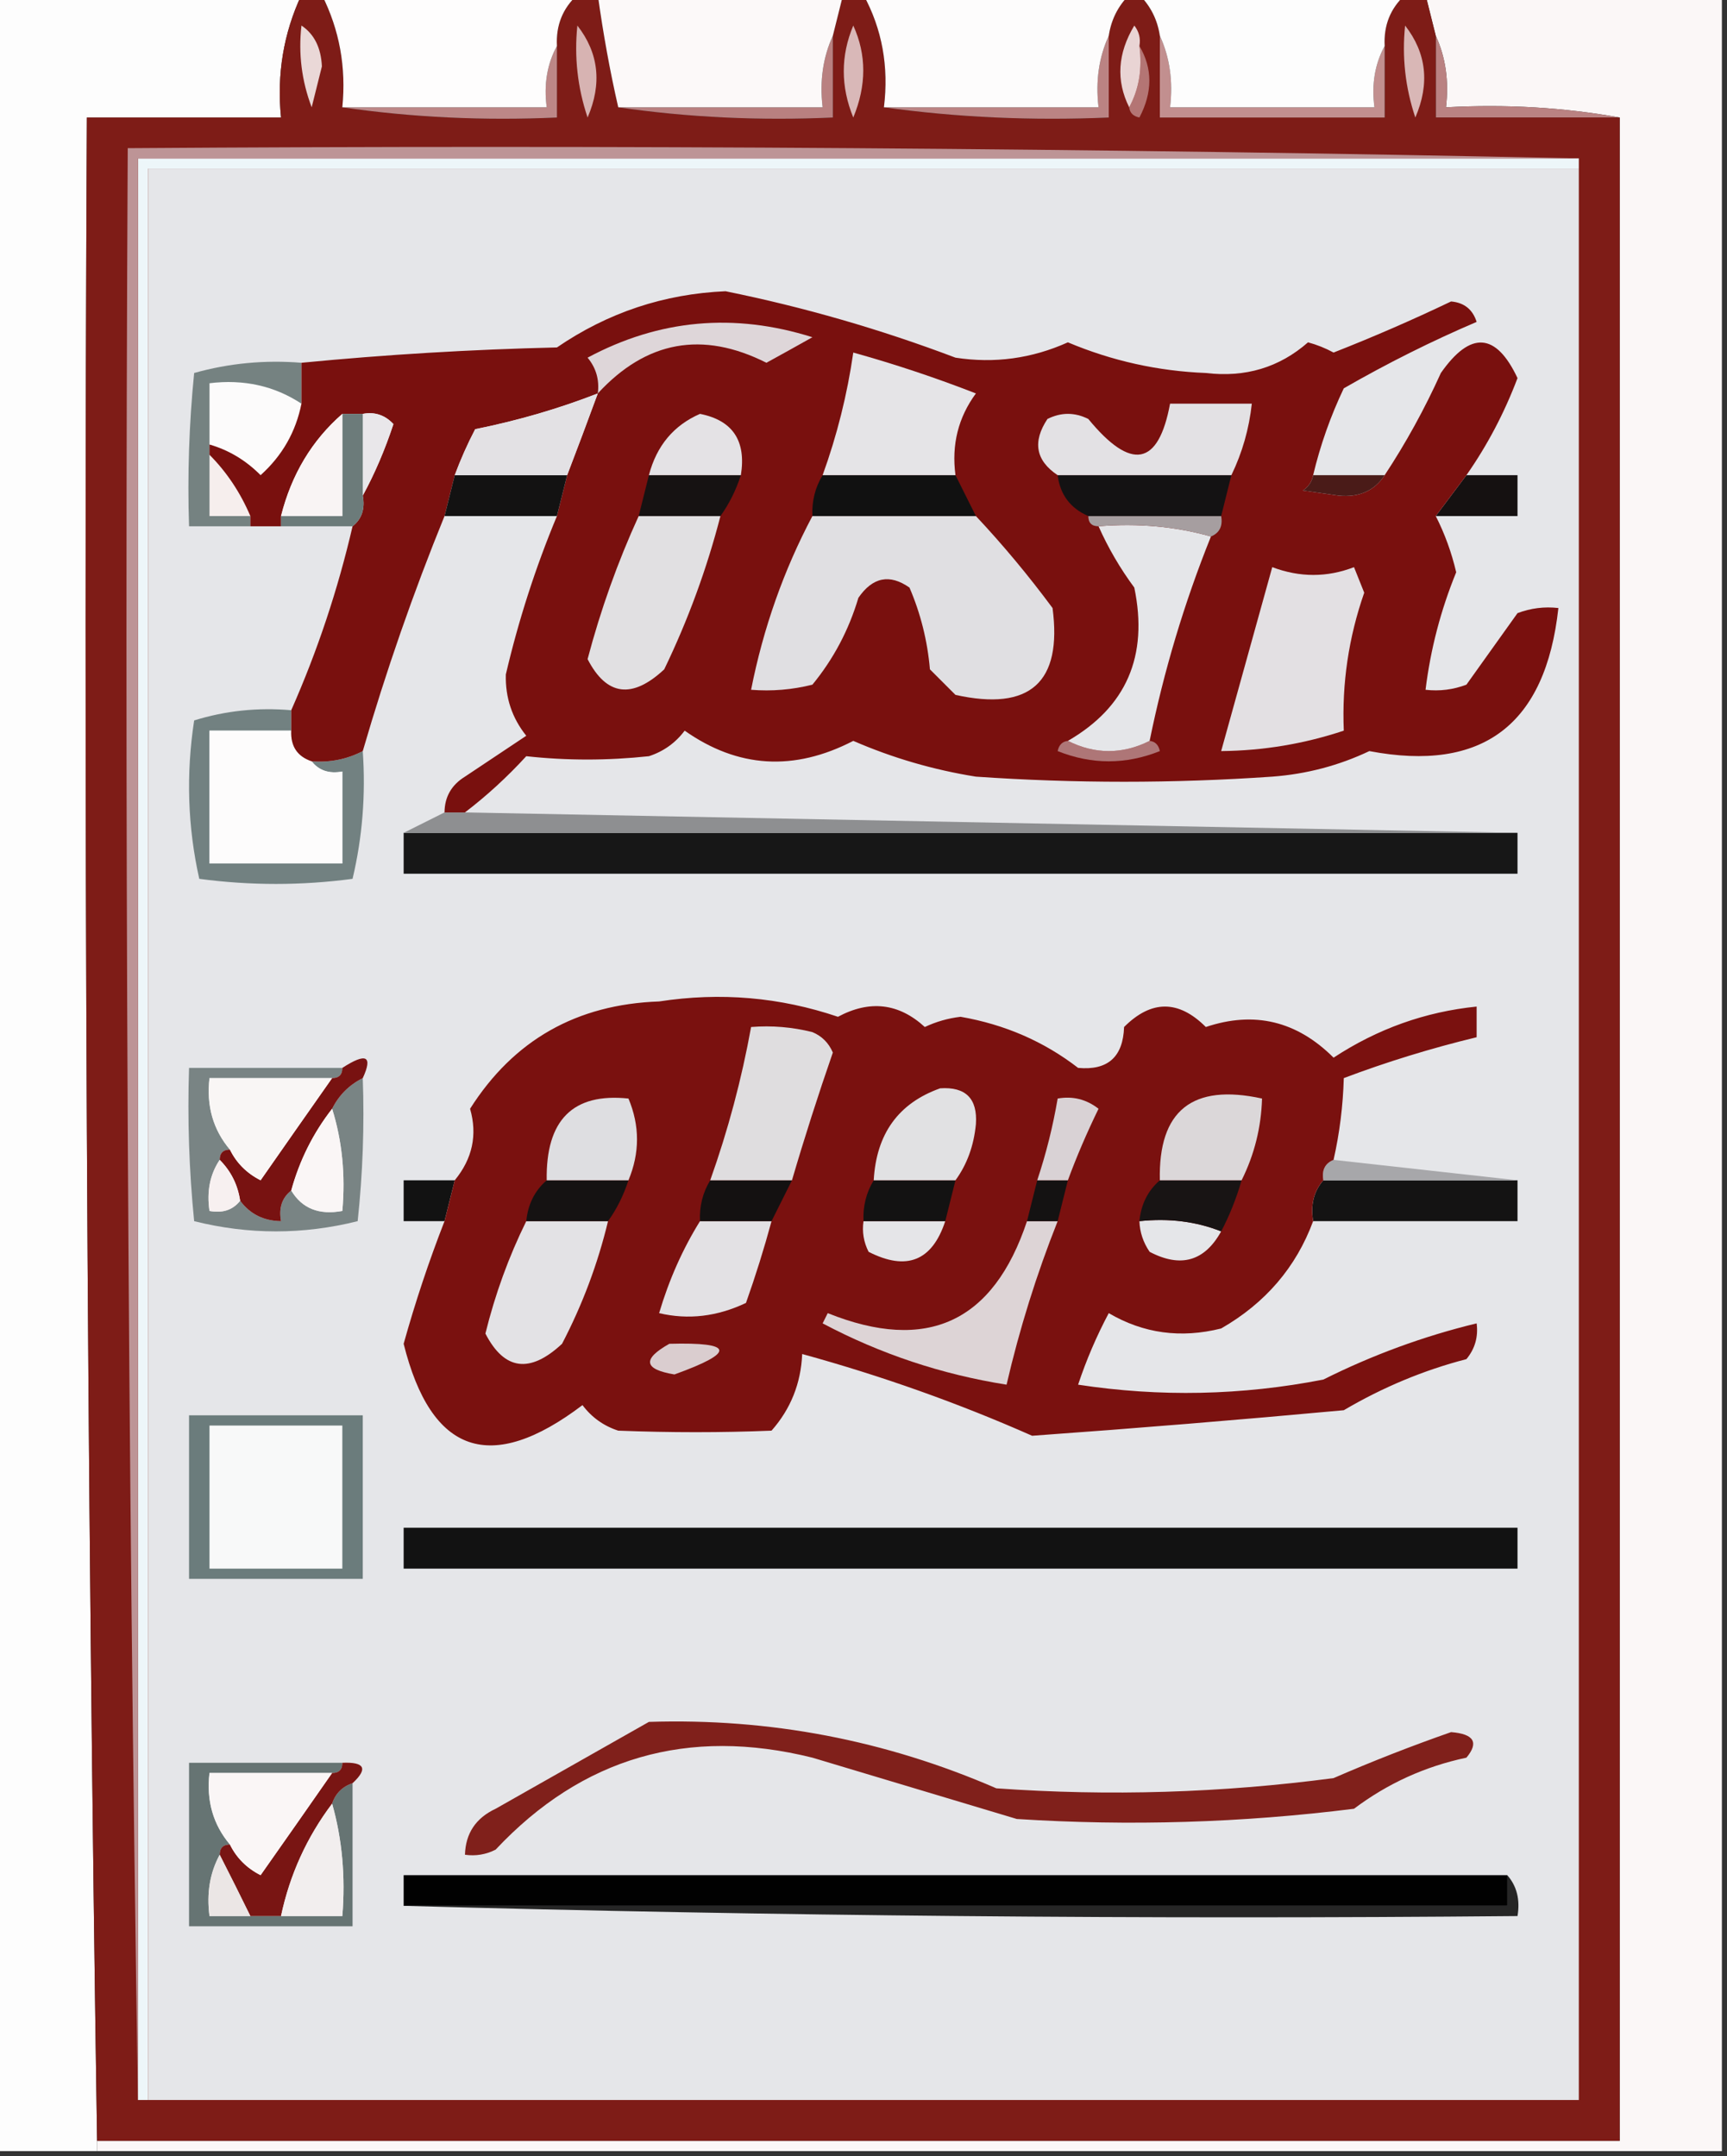 <?xml version="1.0" encoding="UTF-8"?>
<!DOCTYPE svg PUBLIC "-//W3C//DTD SVG 1.1//EN" "http://www.w3.org/Graphics/SVG/1.1/DTD/svg11.dtd">
<svg xmlns="http://www.w3.org/2000/svg" version="1.1" width="169px" height="211px" style="shape-rendering:geometricPrecision; text-rendering:geometricPrecision; image-rendering:optimizeQuality; fill-rule:evenodd; clip-rule:evenodd" xmlns:xlink="http://www.w3.org/1999/xlink">
<rect width="100%" height="100%" fill="#333333" stroke="none"/>
<g><path style="opacity:1" fill="#fdfdfd" d="M -0.5,-0.5 C 9.5,-0.5 19.5,-0.5 29.5,-0.5C 27.746,3.258 27.079,7.258 27.5,11.5C 21.167,11.5 14.833,11.5 8.5,11.5C 8.168,77.669 8.501,143.669 9.5,209.5C 9.5,209.833 9.5,210.167 9.5,210.5C 6.167,210.5 2.833,210.5 -0.5,210.5C -0.5,140.167 -0.5,69.833 -0.5,-0.5 Z"/></g>
<g><path style="opacity:1" fill="#fbf7f7" d="M 139.5,-0.5 C 149.167,-0.5 158.833,-0.5 168.5,-0.5C 168.5,69.833 168.5,140.167 168.5,210.5C 115.5,210.5 62.5,210.5 9.5,210.5C 9.5,210.167 9.5,209.833 9.5,209.5C 59.167,209.5 108.833,209.5 158.5,209.5C 158.5,143.5 158.5,77.5 158.5,11.5C 153.025,10.511 147.358,10.178 141.5,10.5C 141.802,7.941 141.468,5.607 140.5,3.5C 140.167,2.167 139.833,0.833 139.5,-0.5 Z"/></g>
<g><path style="opacity:1" fill="#ba8282" d="M 140.5,3.5 C 141.468,5.607 141.802,7.941 141.5,10.5C 147.358,10.178 153.025,10.511 158.5,11.5C 152.5,11.5 146.5,11.5 140.5,11.5C 140.5,8.833 140.5,6.167 140.5,3.5 Z"/></g>
<g><path style="opacity:1" fill="#7e1c17" d="M 29.5,-0.5 C 30.167,-0.5 30.833,-0.5 31.5,-0.5C 33.222,2.92 33.889,6.586 33.5,10.5C 40.313,11.491 47.313,11.825 54.5,11.5C 54.5,9.167 54.5,6.833 54.5,4.5C 54.392,2.486 55.058,0.82 56.5,-0.5C 57.167,-0.5 57.833,-0.5 58.5,-0.5C 59.026,3.312 59.693,6.979 60.5,10.5C 67.313,11.491 74.313,11.825 81.5,11.5C 81.5,8.833 81.5,6.167 81.5,3.5C 81.833,2.167 82.167,0.833 82.5,-0.5C 83.167,-0.5 83.833,-0.5 84.5,-0.5C 86.324,2.846 86.99,6.513 86.5,10.5C 93.648,11.492 100.981,11.825 108.5,11.5C 108.5,8.833 108.5,6.167 108.5,3.5C 108.733,1.938 109.4,0.605 110.5,-0.5C 110.833,-0.5 111.167,-0.5 111.5,-0.5C 112.6,0.605 113.267,1.938 113.5,3.5C 113.5,6.167 113.5,8.833 113.5,11.5C 120.833,11.5 128.167,11.5 135.5,11.5C 135.5,9.167 135.5,6.833 135.5,4.5C 135.392,2.486 136.058,0.82 137.5,-0.5C 138.167,-0.5 138.833,-0.5 139.5,-0.5C 139.833,0.833 140.167,2.167 140.5,3.5C 140.5,6.167 140.5,8.833 140.5,11.5C 146.5,11.5 152.5,11.5 158.5,11.5C 158.5,77.5 158.5,143.5 158.5,209.5C 108.833,209.5 59.167,209.5 9.5,209.5C 8.501,143.669 8.168,77.669 8.5,11.5C 14.833,11.5 21.167,11.5 27.5,11.5C 27.079,7.258 27.746,3.258 29.5,-0.5 Z"/></g>
<g><path style="opacity:1" fill="#e5e6e9" d="M 154.5,16.5 C 154.5,79.5 154.5,142.5 154.5,205.5C 107.833,205.5 61.167,205.5 14.5,205.5C 14.5,142.5 14.5,79.5 14.5,16.5C 61.167,16.5 107.833,16.5 154.5,16.5 Z"/></g>
<g><path style="opacity:1" fill="#667473" d="M 33.5,172.5 C 33.5,173.167 33.167,173.5 32.5,173.5C 28.5,173.5 24.5,173.5 20.5,173.5C 20.185,176.211 20.852,178.544 22.5,180.5C 21.833,180.5 21.5,180.833 21.5,181.5C 20.539,183.265 20.205,185.265 20.5,187.5C 21.833,187.5 23.167,187.5 24.5,187.5C 25.5,187.5 26.5,187.5 27.5,187.5C 29.5,187.5 31.5,187.5 33.5,187.5C 33.815,183.629 33.482,179.962 32.5,176.5C 32.833,175.5 33.5,174.833 34.5,174.5C 34.5,179.167 34.5,183.833 34.5,188.5C 29.167,188.5 23.833,188.5 18.5,188.5C 18.5,183.167 18.5,177.833 18.5,172.5C 23.5,172.5 28.5,172.5 33.5,172.5 Z"/></g>
<g><path style="opacity:1" fill="#262626" d="M 147.5,183.5 C 148.434,184.568 148.768,185.901 148.5,187.5C 111.996,187.832 75.663,187.498 39.5,186.5C 75.5,186.5 111.5,186.5 147.5,186.5C 147.5,185.5 147.5,184.5 147.5,183.5 Z"/></g>
<g><path style="opacity:1" fill="#791513" d="M 33.5,172.5 C 35.698,172.409 36.031,173.075 34.5,174.5C 33.5,174.833 32.833,175.5 32.5,176.5C 30.024,179.785 28.358,183.452 27.5,187.5C 26.5,187.5 25.5,187.5 24.5,187.5C 23.529,185.517 22.529,183.517 21.5,181.5C 21.5,180.833 21.833,180.5 22.5,180.5C 23.145,181.812 24.145,182.812 25.5,183.5C 27.859,180.149 30.192,176.815 32.5,173.5C 33.167,173.5 33.5,173.167 33.5,172.5 Z"/></g>
<g><path style="opacity:1" fill="#010101" d="M 147.5,183.5 C 147.5,184.5 147.5,185.5 147.5,186.5C 111.5,186.5 75.5,186.5 39.5,186.5C 39.5,185.5 39.5,184.5 39.5,183.5C 75.5,183.5 111.5,183.5 147.5,183.5 Z"/></g>
<g><path style="opacity:1" fill="#ebe6e5" d="M 21.5,181.5 C 22.529,183.517 23.529,185.517 24.5,187.5C 23.167,187.5 21.833,187.5 20.5,187.5C 20.205,185.265 20.539,183.265 21.5,181.5 Z"/></g>
<g><path style="opacity:1" fill="#f2eeee" d="M 32.5,176.5 C 33.482,179.962 33.815,183.629 33.5,187.5C 31.5,187.5 29.5,187.5 27.5,187.5C 28.358,183.452 30.024,179.785 32.5,176.5 Z"/></g>
<g><path style="opacity:1" fill="#faf6f6" d="M 32.5,173.5 C 30.192,176.815 27.859,180.149 25.5,183.5C 24.145,182.812 23.145,181.812 22.5,180.5C 20.852,178.544 20.185,176.211 20.5,173.5C 24.5,173.5 28.5,173.5 32.5,173.5 Z"/></g>
<g><path style="opacity:1" fill="#80201b" d="M 63.5,168.5 C 75.317,168.121 86.65,170.287 97.5,175C 108.536,175.785 119.536,175.452 130.5,174C 134.29,172.354 138.123,170.854 142,169.5C 144.241,169.68 144.741,170.513 143.5,172C 139.456,172.856 135.789,174.522 132.5,177C 121.529,178.376 110.529,178.709 99.5,178C 92.843,176.007 86.176,174.007 79.5,172C 67.309,168.972 56.976,171.972 48.5,181C 47.552,181.483 46.552,181.649 45.5,181.5C 45.561,179.408 46.561,177.908 48.5,177C 53.562,174.139 58.562,171.306 63.5,168.5 Z"/></g>
<g><path style="opacity:1" fill="#121212" d="M 39.5,149.5 C 75.833,149.5 112.167,149.5 148.5,149.5C 148.5,150.833 148.5,152.167 148.5,153.5C 112.167,153.5 75.833,153.5 39.5,153.5C 39.5,152.167 39.5,150.833 39.5,149.5 Z"/></g>
<g><path style="opacity:1" fill="#6b7c7c" d="M 18.5,138.5 C 24.167,138.5 29.833,138.5 35.5,138.5C 35.5,143.833 35.5,149.167 35.5,154.5C 29.833,154.5 24.167,154.5 18.5,154.5C 18.5,149.167 18.5,143.833 18.5,138.5 Z"/></g>
<g><path style="opacity:1" fill="#f8f9f9" d="M 20.5,139.5 C 24.833,139.5 29.167,139.5 33.5,139.5C 33.5,144.167 33.5,148.833 33.5,153.5C 29.167,153.5 24.833,153.5 20.5,153.5C 20.5,148.833 20.5,144.167 20.5,139.5 Z"/></g>
<g><path style="opacity:1" fill="#798484" d="M 33.5,104.5 C 33.5,105.167 33.167,105.5 32.5,105.5C 28.5,105.5 24.5,105.5 20.5,105.5C 20.185,108.211 20.852,110.544 22.5,112.5C 21.833,112.5 21.5,112.833 21.5,113.5C 20.549,114.919 20.215,116.585 20.5,118.5C 21.791,118.737 22.791,118.404 23.5,117.5C 24.467,118.806 25.801,119.473 27.5,119.5C 27.263,118.209 27.596,117.209 28.5,116.5C 29.552,118.256 31.219,118.923 33.5,118.5C 33.813,114.958 33.479,111.625 32.5,108.5C 33.167,107.167 34.167,106.167 35.5,105.5C 35.666,110.179 35.499,114.845 35,119.5C 29.667,120.833 24.333,120.833 19,119.5C 18.501,114.511 18.334,109.511 18.5,104.5C 23.5,104.5 28.5,104.5 33.5,104.5 Z"/></g>
<g><path style="opacity:1" fill="#141313" d="M 129.5,115.5 C 135.833,115.5 142.167,115.5 148.5,115.5C 148.5,116.833 148.5,118.167 148.5,119.5C 141.833,119.5 135.167,119.5 128.5,119.5C 128.232,117.901 128.566,116.568 129.5,115.5 Z"/></g>
<g><path style="opacity:1" fill="#121212" d="M 44.5,115.5 C 44.167,116.833 43.833,118.167 43.5,119.5C 42.167,119.5 40.833,119.5 39.5,119.5C 39.5,118.167 39.5,116.833 39.5,115.5C 41.167,115.5 42.833,115.5 44.5,115.5 Z"/></g>
<g><path style="opacity:1" fill="#a7a7aa" d="M 130.5,113.5 C 136.5,114.167 142.5,114.833 148.5,115.5C 142.167,115.5 135.833,115.5 129.5,115.5C 129.328,114.508 129.662,113.842 130.5,113.5 Z"/></g>
<g><path style="opacity:1" fill="#781211" d="M 35.5,105.5 C 34.167,106.167 33.167,107.167 32.5,108.5C 30.642,110.883 29.308,113.55 28.5,116.5C 27.596,117.209 27.263,118.209 27.5,119.5C 25.801,119.473 24.467,118.806 23.5,117.5C 23.267,115.938 22.601,114.605 21.5,113.5C 21.5,112.833 21.833,112.5 22.5,112.5C 23.145,113.812 24.145,114.812 25.5,115.5C 27.843,112.138 30.176,108.804 32.5,105.5C 33.167,105.5 33.5,105.167 33.5,104.5C 35.837,102.989 36.504,103.323 35.5,105.5 Z"/></g>
<g><path style="opacity:1" fill="#f7f0f0" d="M 21.5,113.5 C 22.601,114.605 23.267,115.938 23.5,117.5C 22.791,118.404 21.791,118.737 20.5,118.5C 20.215,116.585 20.549,114.919 21.5,113.5 Z"/></g>
<g><path style="opacity:1" fill="#faf6f6" d="M 32.5,108.5 C 33.479,111.625 33.813,114.958 33.5,118.5C 31.219,118.923 29.552,118.256 28.5,116.5C 29.308,113.55 30.642,110.883 32.5,108.5 Z"/></g>
<g><path style="opacity:1" fill="#f9f6f5" d="M 32.5,105.5 C 30.176,108.804 27.843,112.138 25.5,115.5C 24.145,114.812 23.145,113.812 22.5,112.5C 20.852,110.544 20.185,108.211 20.5,105.5C 24.5,105.5 28.5,105.5 32.5,105.5 Z"/></g>
<g><path style="opacity:1" fill="#7a110f" d="M 130.5,113.5 C 129.662,113.842 129.328,114.508 129.5,115.5C 128.566,116.568 128.232,117.901 128.5,119.5C 126.832,124.011 123.832,127.511 119.5,130C 115.556,130.99 111.889,130.49 108.5,128.5C 107.308,130.742 106.308,133.075 105.5,135.5C 113.519,136.725 121.519,136.558 129.5,135C 134.314,132.59 139.314,130.756 144.5,129.5C 144.67,130.822 144.337,131.989 143.5,133C 139.326,134.082 135.326,135.749 131.5,138C 121.337,138.938 111.17,139.772 101,140.5C 93.805,137.315 86.305,134.648 78.5,132.5C 78.377,135.374 77.377,137.874 75.5,140C 70.607,140.199 65.607,140.199 60.5,140C 59.069,139.535 57.903,138.701 57,137.5C 48.025,144.303 42.192,142.303 39.5,131.5C 40.638,127.42 41.971,123.42 43.5,119.5C 43.833,118.167 44.167,116.833 44.5,115.5C 46.234,113.387 46.734,111.054 46,108.5C 50.266,101.78 56.433,98.28 64.5,98C 70.485,97.076 76.319,97.576 82,99.5C 85.117,97.832 87.951,98.165 90.5,100.5C 91.607,99.978 92.774,99.645 94,99.5C 98.325,100.251 102.158,101.917 105.5,104.5C 108.399,104.769 109.899,103.435 110,100.5C 112.667,97.833 115.333,97.833 118,100.5C 122.74,98.91 126.907,99.91 130.5,103.5C 134.802,100.676 139.469,99.01 144.5,98.5C 144.5,99.5 144.5,100.5 144.5,101.5C 140.021,102.585 135.688,103.918 131.5,105.5C 131.425,108.206 131.092,110.873 130.5,113.5 Z"/></g>
<g><path style="opacity:1" fill="#dacdcf" d="M 65.5,131.5 C 71.846,131.328 72.013,132.328 66,134.5C 62.992,134.001 62.826,133.001 65.5,131.5 Z"/></g>
<g><path style="opacity:1" fill="#ddd4d6" d="M 100.5,119.5 C 101.5,119.5 102.5,119.5 103.5,119.5C 101.435,124.696 99.768,130.03 98.5,135.5C 92.15,134.495 86.15,132.495 80.5,129.5C 80.667,129.167 80.833,128.833 81,128.5C 90.707,132.396 97.207,129.396 100.5,119.5 Z"/></g>
<g><path style="opacity:1" fill="#e5e5e8" d="M 84.5,119.5 C 87.167,119.5 89.833,119.5 92.5,119.5C 91.219,123.396 88.719,124.396 85,122.5C 84.517,121.552 84.35,120.552 84.5,119.5 Z"/></g>
<g><path style="opacity:1" fill="#e5e6e9" d="M 111.5,119.5 C 114.385,119.194 117.052,119.527 119.5,120.5C 117.876,123.428 115.543,124.095 112.5,122.5C 111.873,121.583 111.539,120.583 111.5,119.5 Z"/></g>
<g><path style="opacity:1" fill="#e3e1e4" d="M 68.5,119.5 C 70.833,119.5 73.167,119.5 75.5,119.5C 74.774,122.179 73.941,124.846 73,127.5C 70.18,128.839 67.347,129.172 64.5,128.5C 65.469,125.231 66.802,122.231 68.5,119.5 Z"/></g>
<g><path style="opacity:1" fill="#e3e2e5" d="M 51.5,119.5 C 54.167,119.5 56.833,119.5 59.5,119.5C 58.498,123.67 56.998,127.67 55,131.5C 51.854,134.432 49.354,134.098 47.5,130.5C 48.447,126.657 49.78,122.991 51.5,119.5 Z"/></g>
<g><path style="opacity:1" fill="#181414" d="M 113.5,115.5 C 116.167,115.5 118.833,115.5 121.5,115.5C 120.976,117.306 120.309,118.972 119.5,120.5C 117.052,119.527 114.385,119.194 111.5,119.5C 111.66,117.847 112.326,116.514 113.5,115.5 Z"/></g>
<g><path style="opacity:1" fill="#141212" d="M 101.5,115.5 C 102.5,115.5 103.5,115.5 104.5,115.5C 104.167,116.833 103.833,118.167 103.5,119.5C 102.5,119.5 101.5,119.5 100.5,119.5C 100.833,118.167 101.167,116.833 101.5,115.5 Z"/></g>
<g><path style="opacity:1" fill="#131212" d="M 85.5,115.5 C 88.167,115.5 90.833,115.5 93.5,115.5C 93.167,116.833 92.833,118.167 92.5,119.5C 89.833,119.5 87.167,119.5 84.5,119.5C 84.433,118.041 84.766,116.708 85.5,115.5 Z"/></g>
<g><path style="opacity:1" fill="#141111" d="M 69.5,115.5 C 72.167,115.5 74.833,115.5 77.5,115.5C 76.833,116.833 76.167,118.167 75.5,119.5C 73.167,119.5 70.833,119.5 68.5,119.5C 68.433,118.041 68.766,116.708 69.5,115.5 Z"/></g>
<g><path style="opacity:1" fill="#151212" d="M 53.5,115.5 C 56.167,115.5 58.833,115.5 61.5,115.5C 61.011,116.995 60.345,118.329 59.5,119.5C 56.833,119.5 54.167,119.5 51.5,119.5C 51.66,117.847 52.326,116.514 53.5,115.5 Z"/></g>
<g><path style="opacity:1" fill="#dbd7d9" d="M 121.5,115.5 C 118.833,115.5 116.167,115.5 113.5,115.5C 113.345,108.675 116.678,106.008 123.5,107.5C 123.416,110.327 122.75,112.994 121.5,115.5 Z"/></g>
<g><path style="opacity:1" fill="#d9d2d5" d="M 104.5,115.5 C 103.5,115.5 102.5,115.5 101.5,115.5C 102.371,112.888 103.037,110.221 103.5,107.5C 104.978,107.238 106.311,107.571 107.5,108.5C 106.339,110.885 105.339,113.219 104.5,115.5 Z"/></g>
<g><path style="opacity:1" fill="#e1e1e3" d="M 93.5,115.5 C 90.833,115.5 88.167,115.5 85.5,115.5C 85.753,110.952 87.92,107.952 92,106.5C 94.5,106.333 95.667,107.5 95.5,110C 95.299,112.111 94.633,113.945 93.5,115.5 Z"/></g>
<g><path style="opacity:1" fill="#dedee1" d="M 61.5,115.5 C 58.833,115.5 56.167,115.5 53.5,115.5C 53.402,109.594 56.068,106.927 61.5,107.5C 62.614,110.156 62.614,112.823 61.5,115.5 Z"/></g>
<g><path style="opacity:1" fill="#dfdddf" d="M 77.5,115.5 C 74.833,115.5 72.167,115.5 69.5,115.5C 71.242,110.607 72.576,105.607 73.5,100.5C 75.527,100.338 77.527,100.505 79.5,101C 80.428,101.388 81.095,102.055 81.5,103C 80.06,107.154 78.726,111.32 77.5,115.5 Z"/></g>
<g><path style="opacity:1" fill="#728181" d="M 28.5,69.5 C 28.5,70.167 28.5,70.833 28.5,71.5C 25.833,71.5 23.167,71.5 20.5,71.5C 20.5,75.833 20.5,80.167 20.5,84.5C 24.833,84.5 29.167,84.5 33.5,84.5C 33.5,81.5 33.5,78.5 33.5,75.5C 32.209,75.737 31.209,75.404 30.5,74.5C 32.291,74.634 33.958,74.301 35.5,73.5C 35.797,77.767 35.464,81.934 34.5,86C 29.5,86.667 24.5,86.667 19.5,86C 18.363,80.918 18.196,75.751 19,70.5C 22.057,69.549 25.223,69.216 28.5,69.5 Z"/></g>
<g><path style="opacity:1" fill="#171717" d="M 39.5,81.5 C 75.833,81.5 112.167,81.5 148.5,81.5C 148.5,82.833 148.5,84.167 148.5,85.5C 112.167,85.5 75.833,85.5 39.5,85.5C 39.5,84.167 39.5,82.833 39.5,81.5 Z"/></g>
<g><path style="opacity:1" fill="#8e8f91" d="M 43.5,79.5 C 44.167,79.5 44.833,79.5 45.5,79.5C 79.833,80.167 114.167,80.833 148.5,81.5C 112.167,81.5 75.833,81.5 39.5,81.5C 40.833,80.833 42.167,80.167 43.5,79.5 Z"/></g>
<g><path style="opacity:1" fill="#fdfcfc" d="M 28.5,71.5 C 28.427,73.027 29.094,74.027 30.5,74.5C 31.209,75.404 32.209,75.737 33.5,75.5C 33.5,78.5 33.5,81.5 33.5,84.5C 29.167,84.5 24.833,84.5 20.5,84.5C 20.5,80.167 20.5,75.833 20.5,71.5C 23.167,71.5 25.833,71.5 28.5,71.5 Z"/></g>
<g><path style="opacity:1" fill="#151111" d="M 143.5,46.5 C 145.167,46.5 146.833,46.5 148.5,46.5C 148.5,47.833 148.5,49.167 148.5,50.5C 145.833,50.5 143.167,50.5 140.5,50.5C 141.5,49.167 142.5,47.833 143.5,46.5 Z"/></g>
<g><path style="opacity:1" fill="#f6eeed" d="M 20.5,44.5 C 22.192,46.205 23.525,48.205 24.5,50.5C 23.167,50.5 21.833,50.5 20.5,50.5C 20.5,48.5 20.5,46.5 20.5,44.5 Z"/></g>
<g><path style="opacity:1" fill="#fcfbfb" d="M 29.5,39.5 C 28.949,42.267 27.616,44.6 25.5,46.5C 24.06,45.048 22.394,44.048 20.5,43.5C 20.5,41.5 20.5,39.5 20.5,37.5C 23.855,37.091 26.855,37.758 29.5,39.5 Z"/></g>
<g><path style="opacity:1" fill="#758281" d="M 29.5,35.5 C 29.5,36.833 29.5,38.167 29.5,39.5C 26.855,37.758 23.855,37.091 20.5,37.5C 20.5,39.5 20.5,41.5 20.5,43.5C 20.5,43.833 20.5,44.167 20.5,44.5C 20.5,46.5 20.5,48.5 20.5,50.5C 21.833,50.5 23.167,50.5 24.5,50.5C 24.5,50.833 24.5,51.167 24.5,51.5C 22.5,51.5 20.5,51.5 18.5,51.5C 18.334,46.489 18.501,41.489 19,36.5C 22.394,35.544 25.894,35.211 29.5,35.5 Z"/></g>
<g><path style="opacity:1" fill="#79100e" d="M 128.5,46.5 C 128.389,47.117 128.056,47.617 127.5,48C 128.667,48.167 129.833,48.333 131,48.5C 133.008,48.693 134.508,48.026 135.5,46.5C 137.575,43.354 139.408,40.021 141,36.5C 143.895,32.365 146.395,32.532 148.5,37C 147.21,40.415 145.544,43.581 143.5,46.5C 142.5,47.833 141.5,49.167 140.5,50.5C 141.379,52.228 142.046,54.061 142.5,56C 140.987,59.704 139.987,63.538 139.5,67.5C 140.873,67.657 142.207,67.49 143.5,67C 145.167,64.667 146.833,62.333 148.5,60C 149.793,59.51 151.127,59.343 152.5,59.5C 151.249,70.938 145.083,75.605 134,73.5C 131.017,74.916 127.85,75.75 124.5,76C 114.833,76.667 105.167,76.667 95.5,76C 91.346,75.337 87.346,74.171 83.5,72.5C 77.705,75.501 72.205,75.167 67,71.5C 66.097,72.701 64.931,73.535 63.5,74C 59.452,74.434 55.452,74.434 51.5,74C 49.63,76.04 47.63,77.873 45.5,79.5C 44.833,79.5 44.167,79.5 43.5,79.5C 43.511,77.983 44.177,76.816 45.5,76C 47.5,74.667 49.5,73.333 51.5,72C 50.106,70.26 49.439,68.26 49.5,66C 50.741,60.687 52.408,55.52 54.5,50.5C 54.833,49.167 55.167,47.833 55.5,46.5C 56.488,43.924 57.488,41.257 58.5,38.5C 54.678,39.991 50.678,41.157 46.5,42C 45.733,43.471 45.067,44.971 44.5,46.5C 44.167,47.833 43.833,49.167 43.5,50.5C 40.44,58.012 37.774,65.678 35.5,73.5C 33.958,74.301 32.291,74.634 30.5,74.5C 29.094,74.027 28.427,73.027 28.5,71.5C 28.5,70.833 28.5,70.167 28.5,69.5C 31.063,63.703 33.063,57.703 34.5,51.5C 35.404,50.791 35.737,49.791 35.5,48.5C 36.67,46.35 37.67,44.016 38.5,41.5C 37.675,40.614 36.675,40.281 35.5,40.5C 34.833,40.5 34.167,40.5 33.5,40.5C 30.524,43.096 28.524,46.429 27.5,50.5C 27.5,50.833 27.5,51.167 27.5,51.5C 26.5,51.5 25.5,51.5 24.5,51.5C 24.5,51.167 24.5,50.833 24.5,50.5C 23.525,48.205 22.192,46.205 20.5,44.5C 20.5,44.167 20.5,43.833 20.5,43.5C 22.394,44.048 24.06,45.048 25.5,46.5C 27.616,44.6 28.949,42.267 29.5,39.5C 29.5,38.167 29.5,36.833 29.5,35.5C 37.755,34.697 46.089,34.197 54.5,34C 59.479,30.593 64.979,28.76 71,28.5C 78.666,30.055 86.166,32.222 93.5,35C 97.309,35.587 100.976,35.087 104.5,33.5C 108.817,35.316 113.317,36.316 118,36.5C 121.859,36.963 125.192,35.963 128,33.5C 128.873,33.736 129.707,34.069 130.5,34.5C 134.392,32.971 138.225,31.304 142,29.5C 143.28,29.613 144.113,30.28 144.5,31.5C 140.09,33.384 135.757,35.551 131.5,38C 130.202,40.727 129.202,43.56 128.5,46.5 Z"/></g>
<g><path style="opacity:1" fill="#ae7677" d="M 104.5,72.5 C 107.167,73.833 109.833,73.833 112.5,72.5C 113.043,72.56 113.376,72.893 113.5,73.5C 110.167,74.833 106.833,74.833 103.5,73.5C 103.624,72.893 103.957,72.56 104.5,72.5 Z"/></g>
<g><path style="opacity:1" fill="#e3e0e3" d="M 124.5,55.5 C 127.2,56.516 129.866,56.516 132.5,55.5C 132.833,56.333 133.167,57.167 133.5,58C 131.975,62.37 131.308,66.87 131.5,71.5C 127.616,72.793 123.616,73.459 119.5,73.5C 121.167,67.5 122.833,61.5 124.5,55.5 Z"/></g>
<g><path style="opacity:1" fill="#e5e6e9" d="M 107.5,51.5 C 111.371,51.185 115.038,51.518 118.5,52.5C 115.896,58.978 113.896,65.645 112.5,72.5C 109.833,73.833 107.167,73.833 104.5,72.5C 110.224,69.193 112.391,64.193 111,57.5C 109.606,55.612 108.44,53.612 107.5,51.5 Z"/></g>
<g><path style="opacity:1" fill="#e0dfe2" d="M 79.5,50.5 C 84.833,50.5 90.167,50.5 95.5,50.5C 98.136,53.31 100.636,56.31 103,59.5C 103.962,66.785 100.795,69.618 93.5,68C 92.667,67.167 91.833,66.333 91,65.5C 90.759,62.711 90.092,60.044 89,57.5C 87.062,56.14 85.396,56.473 84,58.5C 83.063,61.656 81.563,64.489 79.5,67C 77.527,67.496 75.527,67.662 73.5,67.5C 74.691,61.472 76.691,55.805 79.5,50.5 Z"/></g>
<g><path style="opacity:1" fill="#e1e0e2" d="M 62.5,50.5 C 65.167,50.5 67.833,50.5 70.5,50.5C 69.166,55.668 67.332,60.668 65,65.5C 61.854,68.432 59.354,68.098 57.5,64.5C 58.78,59.658 60.446,54.992 62.5,50.5 Z"/></g>
<g><path style="opacity:1" fill="#a69ea0" d="M 106.5,50.5 C 110.833,50.5 115.167,50.5 119.5,50.5C 119.672,51.492 119.338,52.158 118.5,52.5C 115.038,51.518 111.371,51.185 107.5,51.5C 106.833,51.5 106.5,51.167 106.5,50.5 Z"/></g>
<g><path style="opacity:1" fill="#4a1b18" d="M 128.5,46.5 C 130.833,46.5 133.167,46.5 135.5,46.5C 134.508,48.026 133.008,48.693 131,48.5C 129.833,48.333 128.667,48.167 127.5,48C 128.056,47.617 128.389,47.117 128.5,46.5 Z"/></g>
<g><path style="opacity:1" fill="#141213" d="M 103.5,46.5 C 109.167,46.5 114.833,46.5 120.5,46.5C 120.167,47.833 119.833,49.167 119.5,50.5C 115.167,50.5 110.833,50.5 106.5,50.5C 104.738,49.738 103.738,48.404 103.5,46.5 Z"/></g>
<g><path style="opacity:1" fill="#111111" d="M 80.5,46.5 C 84.833,46.5 89.167,46.5 93.5,46.5C 94.167,47.833 94.833,49.167 95.5,50.5C 90.167,50.5 84.833,50.5 79.5,50.5C 79.433,49.041 79.766,47.708 80.5,46.5 Z"/></g>
<g><path style="opacity:1" fill="#161212" d="M 63.5,46.5 C 66.5,46.5 69.5,46.5 72.5,46.5C 72.011,47.995 71.345,49.328 70.5,50.5C 67.833,50.5 65.167,50.5 62.5,50.5C 62.833,49.167 63.167,47.833 63.5,46.5 Z"/></g>
<g><path style="opacity:1" fill="#131212" d="M 44.5,46.5 C 48.167,46.5 51.833,46.5 55.5,46.5C 55.167,47.833 54.833,49.167 54.5,50.5C 50.833,50.5 47.167,50.5 43.5,50.5C 43.833,49.167 44.167,47.833 44.5,46.5 Z"/></g>
<g><path style="opacity:1" fill="#e4e2e5" d="M 72.5,46.5 C 69.5,46.5 66.5,46.5 63.5,46.5C 64.25,43.627 65.917,41.627 68.5,40.5C 71.703,41.135 73.036,43.135 72.5,46.5 Z"/></g>
<g><path style="opacity:1" fill="#e3e1e4" d="M 58.5,38.5 C 57.488,41.257 56.488,43.924 55.5,46.5C 51.833,46.5 48.167,46.5 44.5,46.5C 45.067,44.971 45.733,43.471 46.5,42C 50.678,41.157 54.678,39.991 58.5,38.5 Z"/></g>
<g><path style="opacity:1" fill="#e9e7ea" d="M 35.5,40.5 C 36.675,40.281 37.675,40.614 38.5,41.5C 37.67,44.016 36.67,46.35 35.5,48.5C 35.5,45.833 35.5,43.167 35.5,40.5 Z"/></g>
<g><path style="opacity:1" fill="#6c7b7a" d="M 33.5,40.5 C 34.167,40.5 34.833,40.5 35.5,40.5C 35.5,43.167 35.5,45.833 35.5,48.5C 35.737,49.791 35.404,50.791 34.5,51.5C 32.167,51.5 29.833,51.5 27.5,51.5C 27.5,51.167 27.5,50.833 27.5,50.5C 29.5,50.5 31.5,50.5 33.5,50.5C 33.5,47.167 33.5,43.833 33.5,40.5 Z"/></g>
<g><path style="opacity:1" fill="#e3e1e4" d="M 120.5,46.5 C 114.833,46.5 109.167,46.5 103.5,46.5C 101.353,45.068 101.02,43.234 102.5,41C 103.833,40.333 105.167,40.333 106.5,41C 110.7,46.112 113.367,45.612 114.5,39.5C 117.167,39.5 119.833,39.5 122.5,39.5C 122.233,41.965 121.566,44.299 120.5,46.5 Z"/></g>
<g><path style="opacity:1" fill="#f9f4f4" d="M 33.5,40.5 C 33.5,43.833 33.5,47.167 33.5,50.5C 31.5,50.5 29.5,50.5 27.5,50.5C 28.524,46.429 30.524,43.096 33.5,40.5 Z"/></g>
<g><path style="opacity:1" fill="#e5e4e7" d="M 93.5,46.5 C 89.167,46.5 84.833,46.5 80.5,46.5C 81.91,42.603 82.91,38.603 83.5,34.5C 87.544,35.626 91.544,36.959 95.5,38.5C 93.771,40.851 93.104,43.518 93.5,46.5 Z"/></g>
<g><path style="opacity:1" fill="#ded6d9" d="M 58.5,38.5 C 58.67,37.178 58.337,36.011 57.5,35C 64.504,31.249 71.837,30.583 79.5,33C 77.99,33.85 76.49,34.683 75,35.5C 68.747,32.348 63.247,33.348 58.5,38.5 Z"/></g>
<g><path style="opacity:1" fill="#edf6f9" d="M 154.5,15.5 C 154.5,15.833 154.5,16.167 154.5,16.5C 107.833,16.5 61.167,16.5 14.5,16.5C 14.5,79.5 14.5,142.5 14.5,205.5C 14.167,205.5 13.833,205.5 13.5,205.5C 13.5,142.167 13.5,78.833 13.5,15.5C 60.5,15.5 107.5,15.5 154.5,15.5 Z"/></g>
<g><path style="opacity:1" fill="#bd9496" d="M 154.5,15.5 C 107.5,15.5 60.5,15.5 13.5,15.5C 13.5,78.833 13.5,142.167 13.5,205.5C 12.501,142.002 12.168,78.335 12.5,14.5C 60.003,14.168 107.336,14.501 154.5,15.5 Z"/></g>
<g><path style="opacity:1" fill="#c28f8f" d="M 113.5,3.5 C 114.468,5.607 114.802,7.941 114.5,10.5C 121.167,10.5 127.833,10.5 134.5,10.5C 134.205,8.265 134.539,6.265 135.5,4.5C 135.5,6.833 135.5,9.167 135.5,11.5C 128.167,11.5 120.833,11.5 113.5,11.5C 113.5,8.833 113.5,6.167 113.5,3.5 Z"/></g>
<g><path style="opacity:1" fill="#bb8383" d="M 108.5,3.5 C 108.5,6.167 108.5,8.833 108.5,11.5C 100.981,11.825 93.648,11.492 86.5,10.5C 93.5,10.5 100.5,10.5 107.5,10.5C 107.198,7.941 107.532,5.607 108.5,3.5 Z"/></g>
<g><path style="opacity:1" fill="#b98080" d="M 81.5,3.5 C 81.5,6.167 81.5,8.833 81.5,11.5C 74.313,11.825 67.313,11.491 60.5,10.5C 67.167,10.5 73.833,10.5 80.5,10.5C 80.198,7.941 80.532,5.607 81.5,3.5 Z"/></g>
<g><path style="opacity:1" fill="#bd8787" d="M 54.5,4.5 C 54.5,6.833 54.5,9.167 54.5,11.5C 47.313,11.825 40.313,11.491 33.5,10.5C 40.167,10.5 46.833,10.5 53.5,10.5C 53.205,8.265 53.539,6.265 54.5,4.5 Z"/></g>
<g><path style="opacity:1" fill="#d9b7b6" d="M 137.5,2.5 C 139.596,5.191 139.93,8.191 138.5,11.5C 137.516,8.572 137.183,5.572 137.5,2.5 Z"/></g>
<g><path style="opacity:1" fill="#b47574" d="M 111.5,4.5 C 112.797,6.693 112.797,9.027 111.5,11.5C 110.893,11.376 110.56,11.043 110.5,10.5C 111.461,8.735 111.795,6.735 111.5,4.5 Z"/></g>
<g><path style="opacity:1" fill="#d7b3b2" d="M 56.5,2.5 C 58.596,5.191 58.929,8.191 57.5,11.5C 56.516,8.572 56.183,5.572 56.5,2.5 Z"/></g>
<g><path style="opacity:1" fill="#ead8d7" d="M 29.5,2.5 C 30.748,3.334 31.415,4.667 31.5,6.5C 31.167,7.833 30.833,9.167 30.5,10.5C 29.52,7.914 29.187,5.247 29.5,2.5 Z"/></g>
<g><path style="opacity:1" fill="#d9b8b8" d="M 83.5,2.5 C 84.803,5.355 84.803,8.355 83.5,11.5C 82.259,8.463 82.259,5.463 83.5,2.5 Z"/></g>
<g><path style="opacity:1" fill="#e9d4d4" d="M 111.5,4.5 C 111.795,6.735 111.461,8.735 110.5,10.5C 109.198,7.893 109.364,5.227 111,2.5C 111.464,3.094 111.631,3.761 111.5,4.5 Z"/></g>
<g><path style="opacity:1" fill="#fdfdfd" d="M 111.5,-0.5 C 120.167,-0.5 128.833,-0.5 137.5,-0.5C 136.058,0.82 135.392,2.486 135.5,4.5C 134.539,6.265 134.205,8.265 134.5,10.5C 127.833,10.5 121.167,10.5 114.5,10.5C 114.802,7.941 114.468,5.607 113.5,3.5C 113.267,1.938 112.6,0.605 111.5,-0.5 Z"/></g>
<g><path style="opacity:1" fill="#fdfcfc" d="M 84.5,-0.5 C 93.167,-0.5 101.833,-0.5 110.5,-0.5C 109.4,0.605 108.733,1.938 108.5,3.5C 107.532,5.607 107.198,7.941 107.5,10.5C 100.5,10.5 93.5,10.5 86.5,10.5C 86.99,6.513 86.324,2.846 84.5,-0.5 Z"/></g>
<g><path style="opacity:1" fill="#fcf9f9" d="M 58.5,-0.5 C 66.5,-0.5 74.5,-0.5 82.5,-0.5C 82.167,0.833 81.833,2.167 81.5,3.5C 80.532,5.607 80.198,7.941 80.5,10.5C 73.833,10.5 67.167,10.5 60.5,10.5C 59.693,6.979 59.026,3.312 58.5,-0.5 Z"/></g>
<g><path style="opacity:1" fill="#fefdfd" d="M 31.5,-0.5 C 39.833,-0.5 48.167,-0.5 56.5,-0.5C 55.058,0.82 54.392,2.486 54.5,4.5C 53.539,6.265 53.205,8.265 53.5,10.5C 46.833,10.5 40.167,10.5 33.5,10.5C 33.889,6.586 33.222,2.92 31.5,-0.5 Z"/></g>
</svg>
